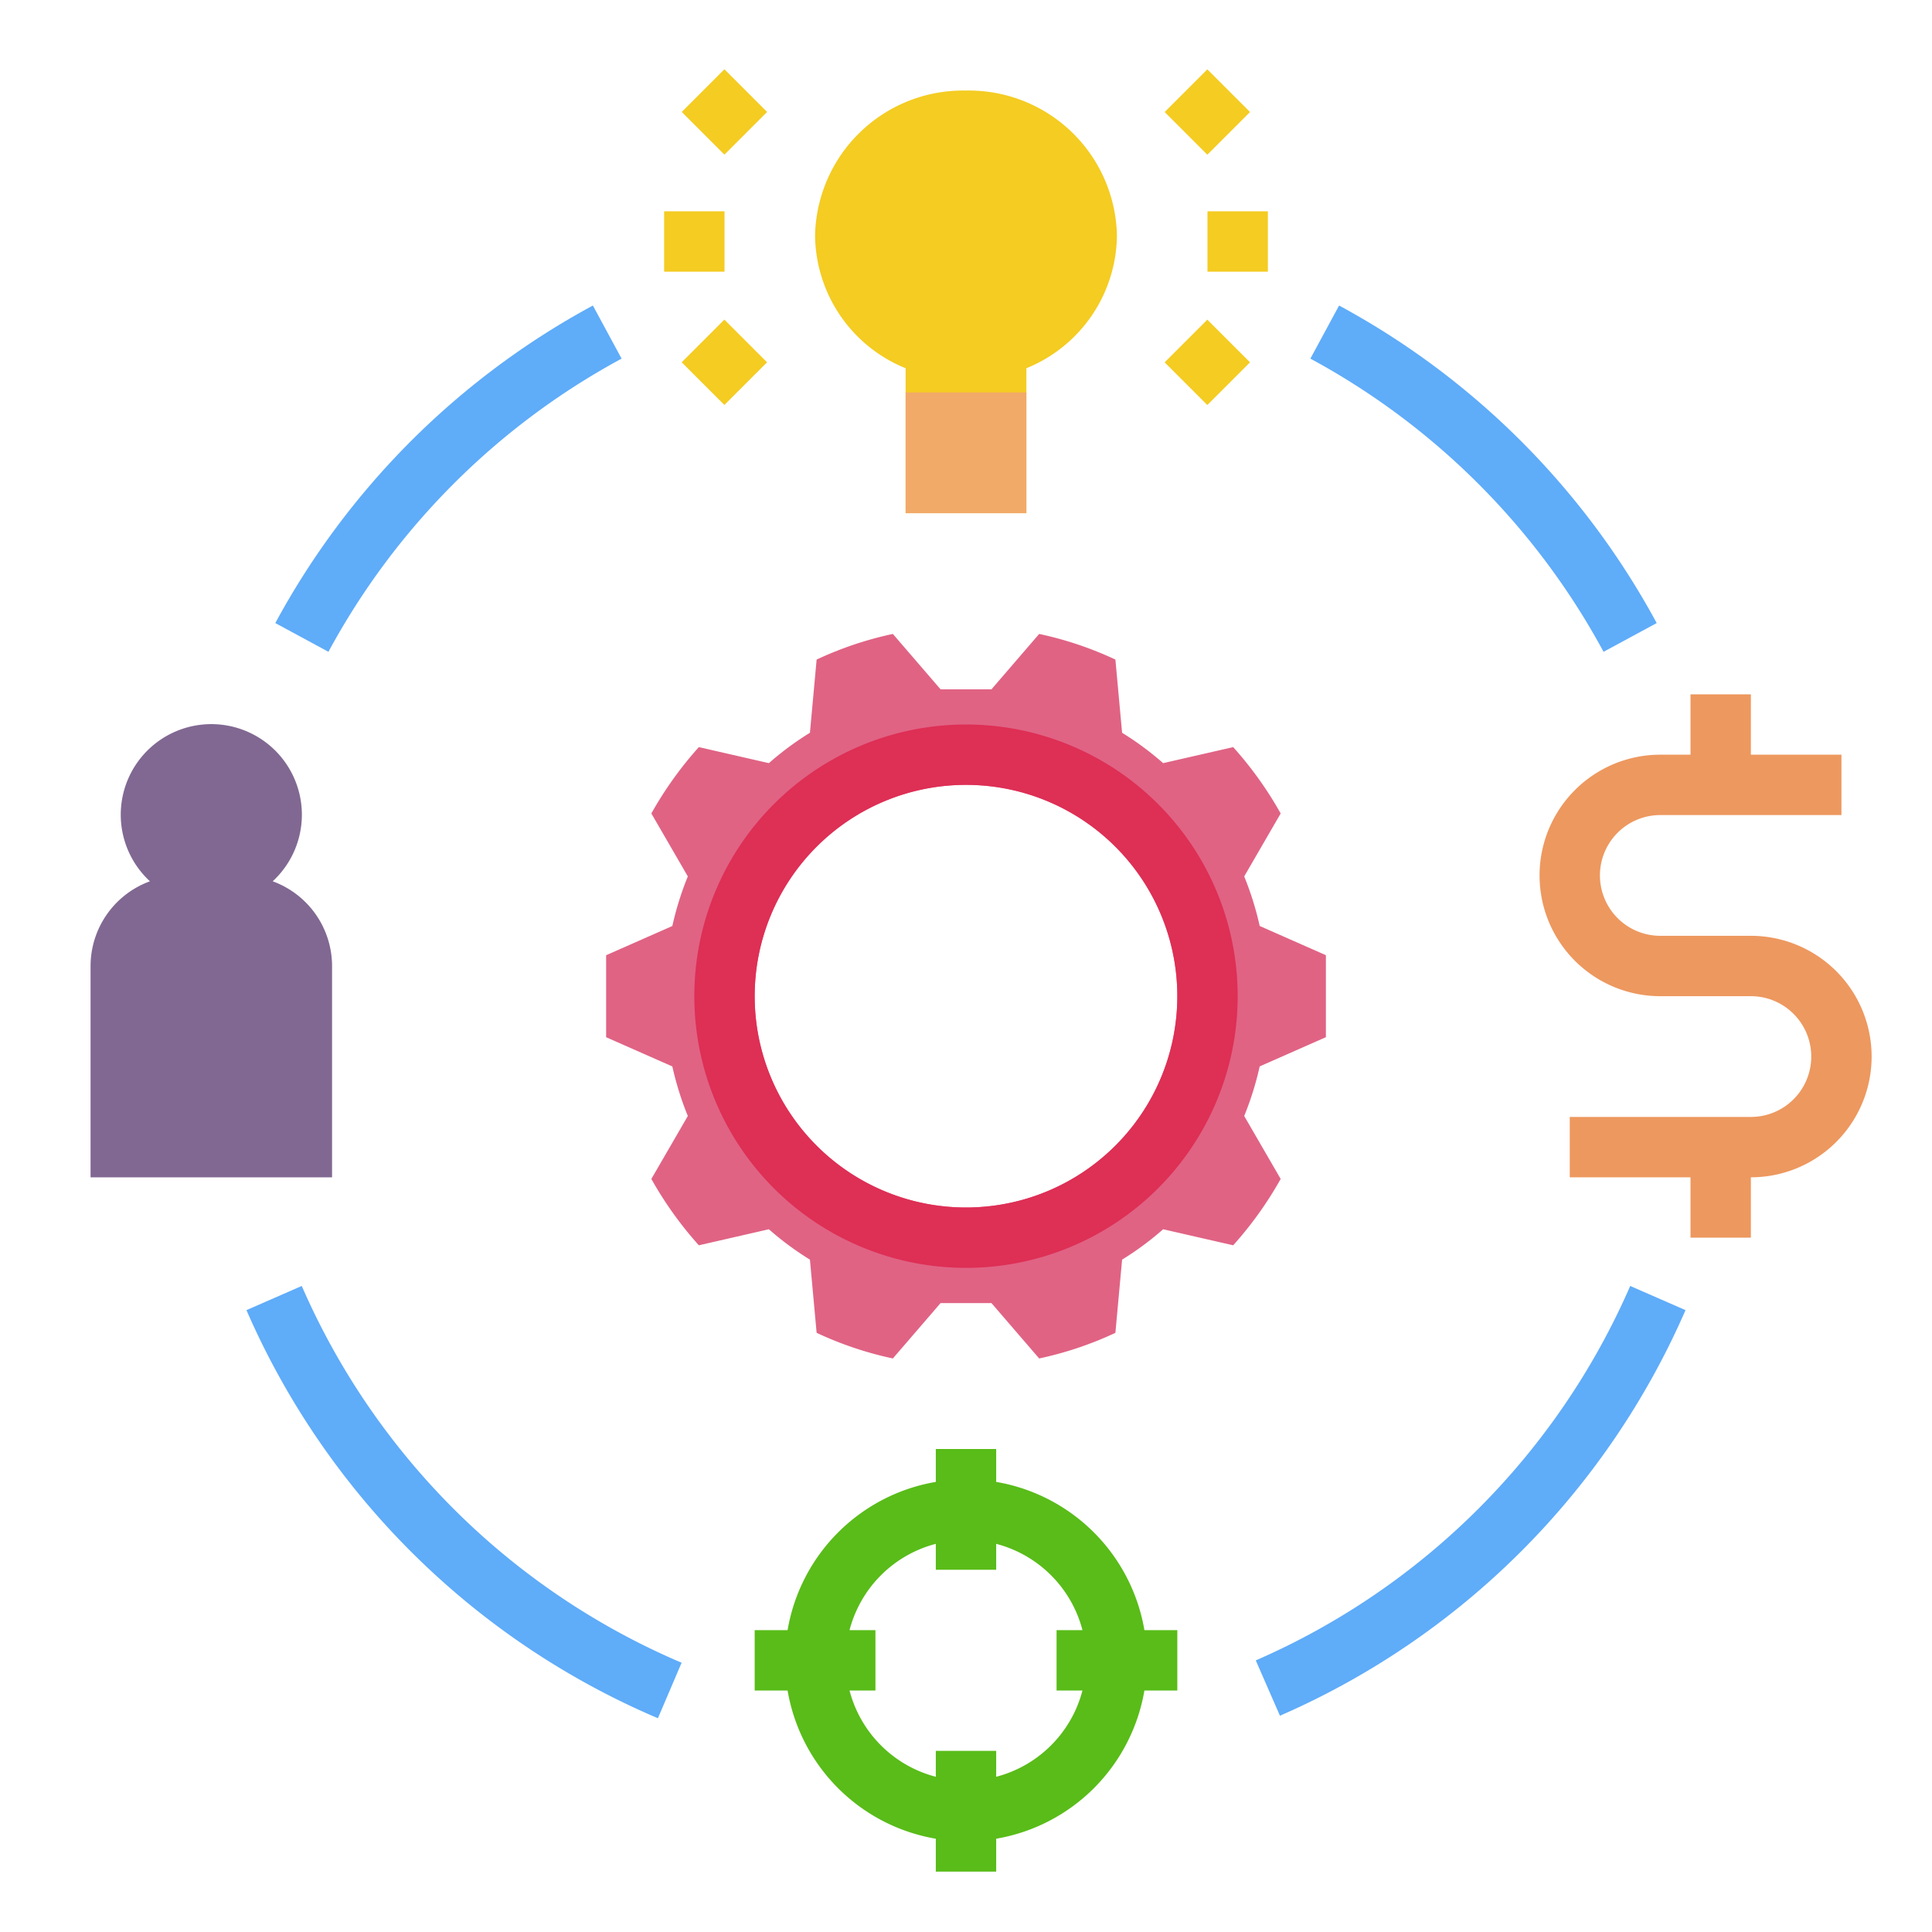 <?xml version="1.0"?>
<svg xmlns="http://www.w3.org/2000/svg" viewBox="0 0 64 64" width="512" height="512"><path d="m43.922 34.358v-2.716l-2.193-.968a10.3 10.3 0 0 0 -.513-1.642l1.208-2.085a12.259 12.259 0 0 0 -1.573-2.198l-2.32.531a10.015 10.015 0 0 0 -1.36-1.006l-.222-2.425a11.717 11.717 0 0 0 -2.525-.849l-1.581 1.835h-1.685l-1.581-1.835a11.715 11.715 0 0 0 -2.525.849l-.222 2.425a10.023 10.023 0 0 0 -1.36 1.006l-2.32-.531a12.26 12.26 0 0 0 -1.573 2.198l1.208 2.085a10.298 10.298 0 0 0 -.513 1.643l-2.193.968v2.716l2.193.968a10.303 10.303 0 0 0 .513 1.642l-1.208 2.085a12.258 12.258 0 0 0 1.573 2.198l2.32-.531a10.021 10.021 0 0 0 1.36 1.006l.222 2.425a11.716 11.716 0 0 0 2.525.849l1.581-1.835h1.685l1.581 1.835a11.719 11.719 0 0 0 2.525-.849l.222-2.425a10.028 10.028 0 0 0 1.36-1.006l2.32.531a12.261 12.261 0 0 0 1.573-2.198l-1.208-2.085a10.295 10.295 0 0 0 .513-1.643zm-11.922 5.642a7 7 0 1 1 7-7 7 7 0 0 1 -7 7z" fill="#e06384"/><path d="m9.033 29.194a3 3 0 1 0 -4.066 0 2.992 2.992 0 0 0 -1.967 2.806v7h8v-7a2.992 2.992 0 0 0 -1.967-2.806z" fill="#816892"/><path d="m39 54h-1.09a6.005 6.005 0 0 0 -4.91-4.91v-1.09h-2v1.09a6.005 6.005 0 0 0 -4.91 4.91h-1.09v2h1.09a6.005 6.005 0 0 0 4.91 4.91v1.09h2v-1.09a6.005 6.005 0 0 0 4.91-4.91h1.09zm-6 4.858v-.858h-2v.858a3.994 3.994 0 0 1 -2.858-2.858h.858v-2h-.858a3.994 3.994 0 0 1 2.858-2.858v.858h2v-.858a3.994 3.994 0 0 1 2.858 2.858h-.858v2h.858a3.994 3.994 0 0 1 -2.858 2.858z" fill="#59bc19"/><path d="m58 31h-3a2 2 0 0 1 0-4h6v-2h-3v-2h-2v2h-1a4 4 0 0 0 0 8h3a2 2 0 1 1 0 4h-6v2h4v2h2v-2a4 4 0 1 0 0-8z" fill="#ed985f"/><path d="m32 3a4.904 4.904 0 0 0 -5 4.802 4.798 4.798 0 0 0 3 4.396v4.802h4v-4.802a4.798 4.798 0 0 0 3-4.396 4.904 4.904 0 0 0 -5-4.802z" fill="#f4cc22"/><path d="m30 13h4v4h-4z" fill="#f2aa68"/><g fill="#f4cc22"><path d="m22 7h2v2h-2z"/><path d="m40 7h2v2h-2z"/><path d="m39 2.707h2v2h-2z" transform="matrix(.707 -.707 .707 .707 9.094 29.37)"/><path d="m23 2.707h2v2h-2z" transform="matrix(.707 -.707 .707 .707 4.408 18.056)"/><path d="m23 11h2v2h-2z" transform="matrix(.707 -.707 .707 .707 -1.456 20.485)"/><path d="m39 11h2v2h-2z" transform="matrix(.707 -.707 .707 .707 3.23 31.799)"/></g><path d="m21.794 56.919a25.94 25.94 0 0 1 -13.63-13.519l1.832-.801a23.952 23.952 0 0 0 12.583 12.481z" fill="#5facf9"/><path d="m42.4 56.836-.801-1.833a23.97 23.97 0 0 0 12.404-12.404l1.832.801a25.962 25.962 0 0 1 -13.436 13.436z" fill="#5facf9"/><path d="m53.12 21.592a24.017 24.017 0 0 0 -9.712-9.712l.951-1.759a26.009 26.009 0 0 1 10.521 10.519z" fill="#5facf9"/><path d="m10.88 21.592-1.76-.952a26.015 26.015 0 0 1 10.52-10.519l.951 1.759a24.009 24.009 0 0 0 -9.711 9.712z" fill="#5facf9"/><path d="m32 24a9 9 0 1 0 9 9 9 9 0 0 0 -9-9zm0 16a7 7 0 1 1 7-7 7 7 0 0 1 -7 7z" fill="#de2f55"/></svg>
